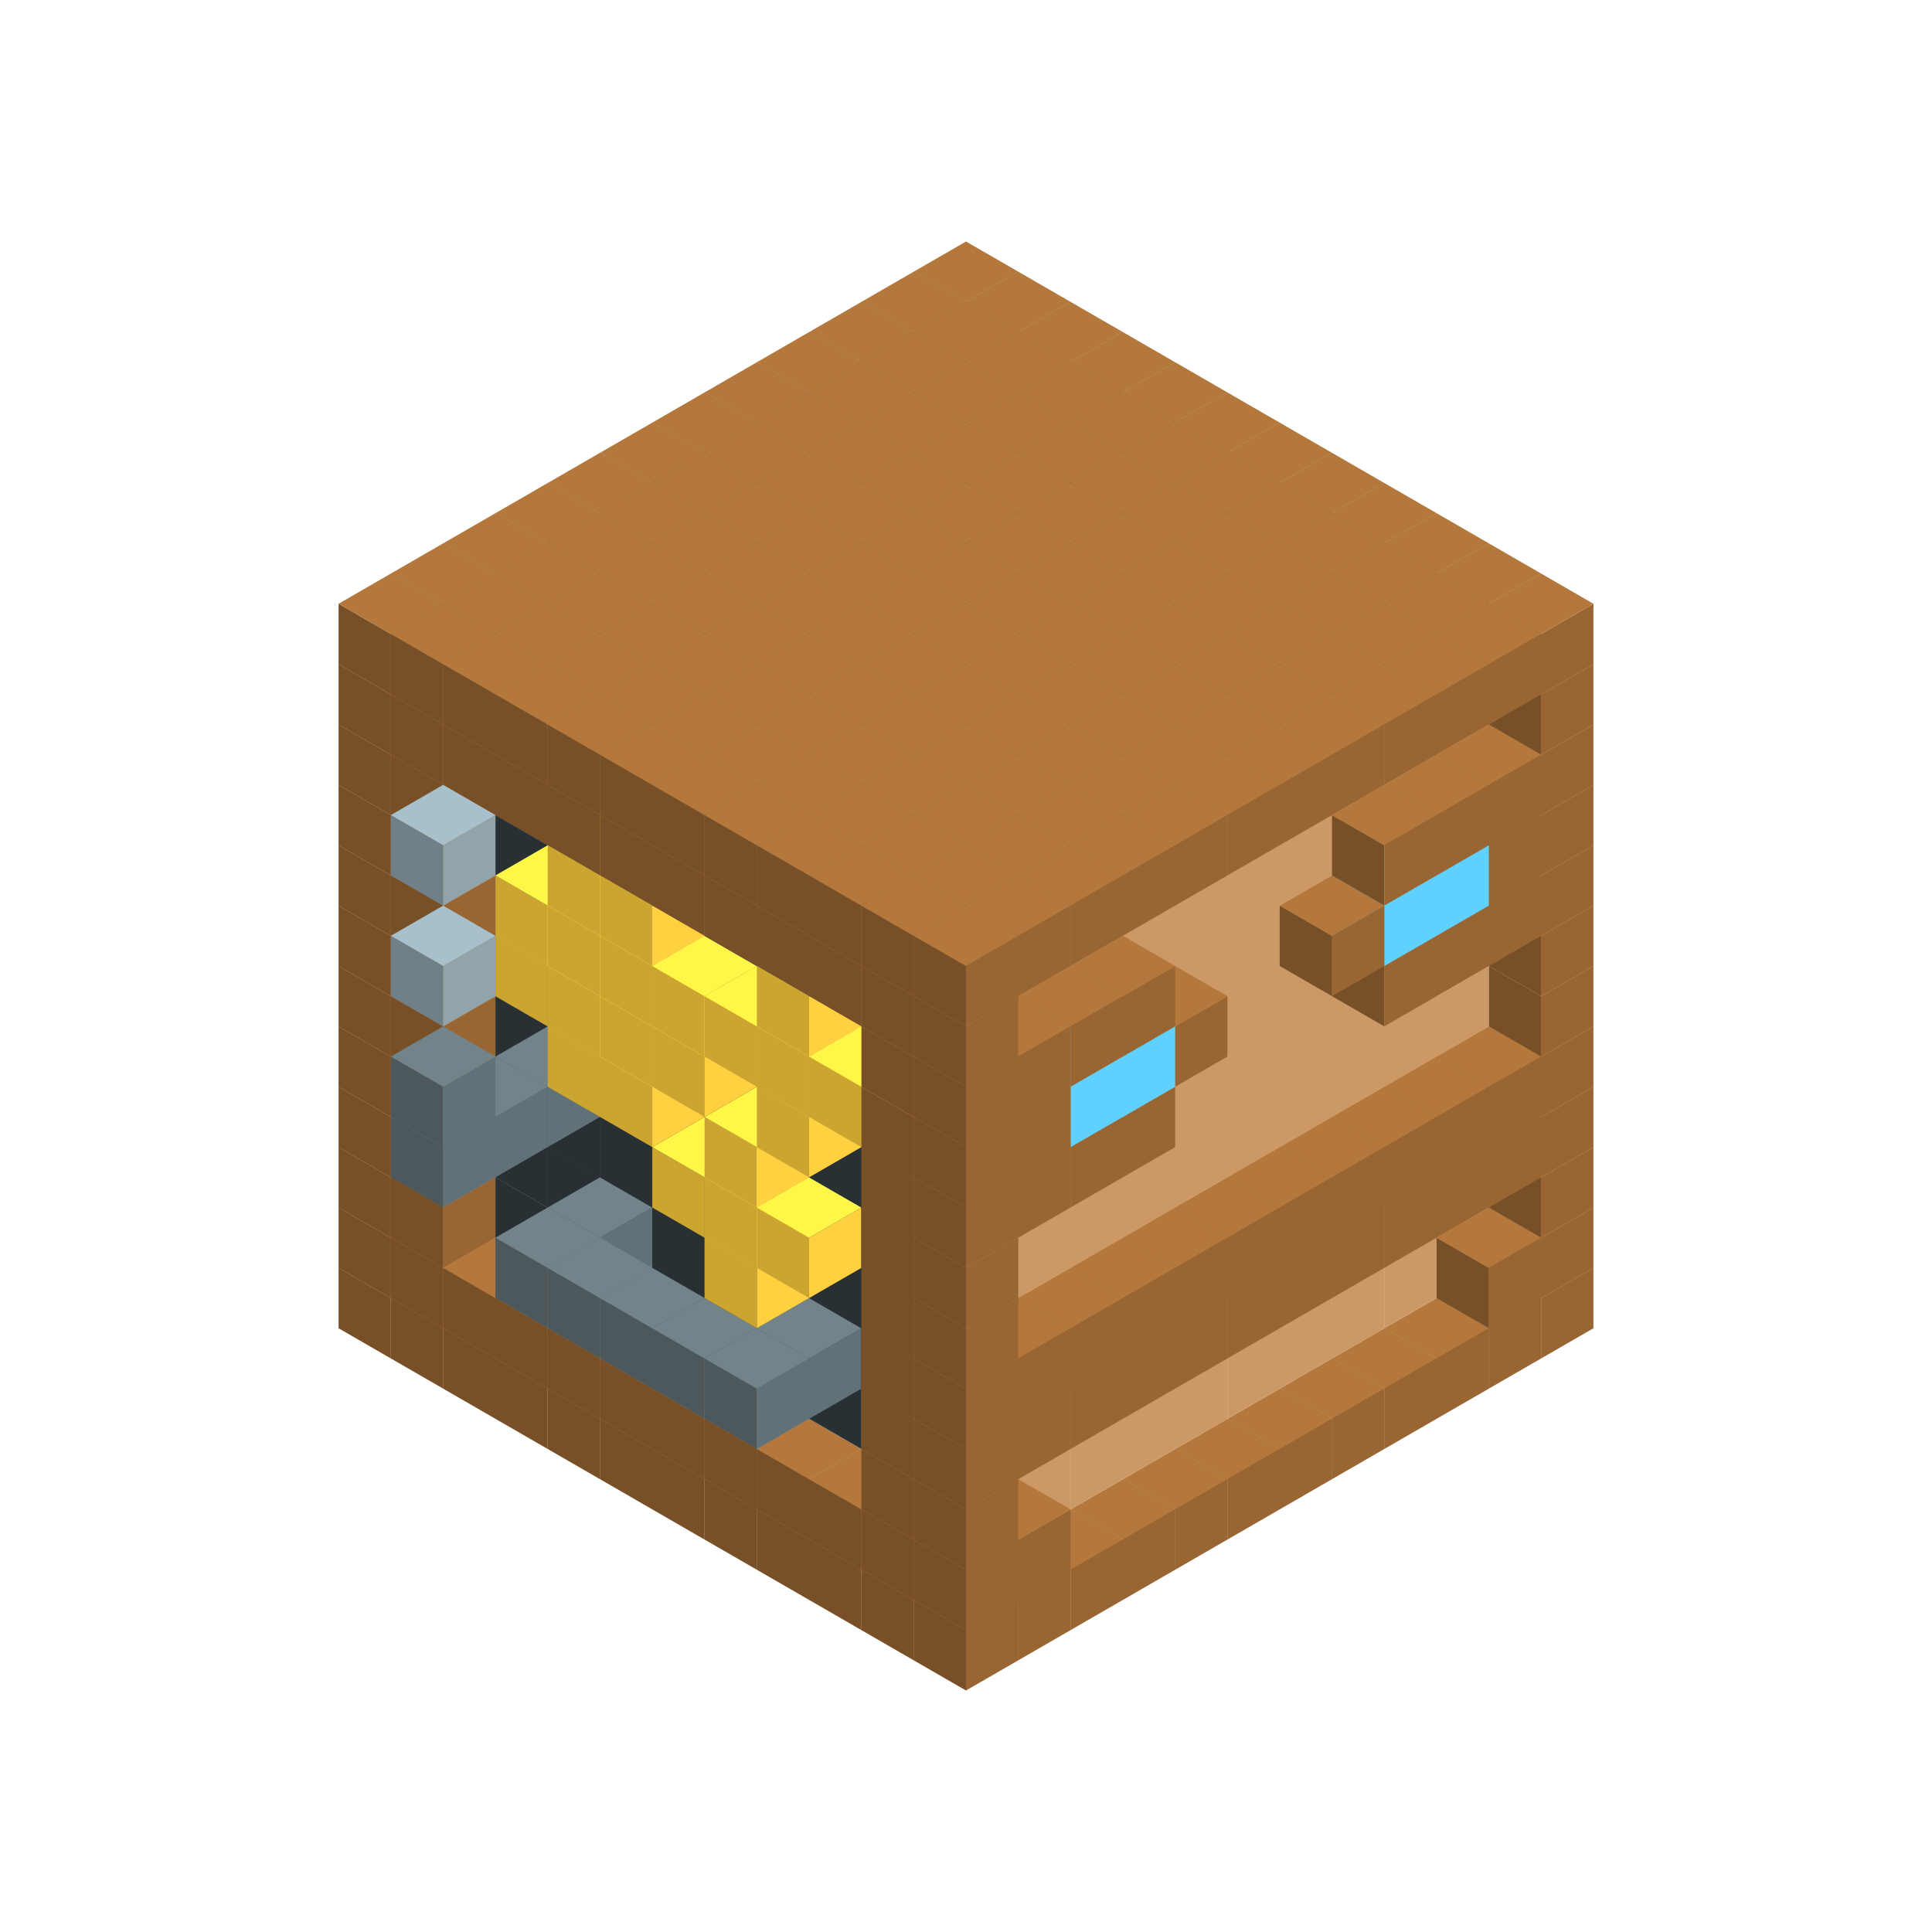 
<svg width='600' height='600' viewBox='4436371 5550000 3200000 3200000' xmlns='http://www.w3.org/2000/svg' xmlns:xlink='http://www.w3.org/1999/xlink'>
<use xlink:href='#v-0x000000b2-1' transform='translate(983738,3600000)'/>
<use xlink:href='#v-0x000000b2-1' transform='translate(1070341,3650000)'/>
<use xlink:href='#v-0x000000b2-1' transform='translate(1156944,3700000)'/>
<use xlink:href='#v-0x000000b2-1' transform='translate(1243547,3750000)'/>
<use xlink:href='#v-0x000000b2-1' transform='translate(1330150,3800000)'/>
<use xlink:href='#v-0x000000b2-1' transform='translate(1416753,3850000)'/>
<use xlink:href='#v-0x000000b2-1' transform='translate(1503356,3900000)'/>
<use xlink:href='#v-0x000000b2-1' transform='translate(1589959,3950000)'/>
<use xlink:href='#v-0x000000b2-1' transform='translate(1676562,4000000)'/>
<use xlink:href='#v-0x000000b2-1' transform='translate(1763165,4050000)'/>
<use xlink:href='#v-0x000000b2-1' transform='translate(1849768,4100000)'/>
<use xlink:href='#v-0x000000b2-1' transform='translate(2889004,3600000)'/>
<use xlink:href='#v-0x000000b2-1' transform='translate(2802401,3650000)'/>
<use xlink:href='#v-0x000000b2-1' transform='translate(2715798,3700000)'/>
<use xlink:href='#v-0x000000b2-1' transform='translate(2629195,3750000)'/>
<use xlink:href='#v-0x000000b2-1' transform='translate(2542592,3800000)'/>
<use xlink:href='#v-0x000000b2-1' transform='translate(2455989,3850000)'/>
<use xlink:href='#v-0x000000b2-1' transform='translate(2369386,3900000)'/>
<use xlink:href='#v-0x000000b2-1' transform='translate(2282783,3950000)'/>
<use xlink:href='#v-0x000000b2-1' transform='translate(2196180,4000000)'/>
<use xlink:href='#v-0x000000b2-1' transform='translate(2109577,4050000)'/>
<use xlink:href='#v-0x000000b2-1' transform='translate(2022974,4100000)'/>
<use xlink:href='#v-0x000000b2-1' transform='translate(1936371,4150000)'/>
<use xlink:href='#v-0x000000b2-1' transform='translate(983738,3500000)'/>
<use xlink:href='#v-0x000000b2-1' transform='translate(1070341,3550000)'/>
<use xlink:href='#v-0x000000b2-1' transform='translate(1156944,3600000)'/>
<use xlink:href='#v-0x000000b2-1' transform='translate(1243547,3650000)'/>
<use xlink:href='#v-0x000000b2-1' transform='translate(1330150,3700000)'/>
<use xlink:href='#v-0x000000b2-1' transform='translate(1416753,3750000)'/>
<use xlink:href='#v-0x000000b2-1' transform='translate(1503356,3800000)'/>
<use xlink:href='#v-0x000000b2-1' transform='translate(1589959,3850000)'/>
<use xlink:href='#v-0x000000b2-1' transform='translate(1676562,3900000)'/>
<use xlink:href='#v-0x000000b2-1' transform='translate(1763165,3950000)'/>
<use xlink:href='#v-0x000000b2-2' transform='translate(2715798,3500000)'/>
<use xlink:href='#v-0x000000b2-2' transform='translate(2629195,3550000)'/>
<use xlink:href='#v-0x000000b2-2' transform='translate(2542592,3600000)'/>
<use xlink:href='#v-0x000000b2-2' transform='translate(2455989,3650000)'/>
<use xlink:href='#v-0x000000b2-2' transform='translate(2369386,3700000)'/>
<use xlink:href='#v-0x000000b2-2' transform='translate(2282783,3750000)'/>
<use xlink:href='#v-0x000000b2-2' transform='translate(2196180,3800000)'/>
<use xlink:href='#v-0x000000b2-2' transform='translate(2109577,3850000)'/>
<use xlink:href='#v-0x000000b2-2' transform='translate(2022974,3900000)'/>
<use xlink:href='#v-0x000000b2-2' transform='translate(1936371,3950000)'/>
<use xlink:href='#v-0x000000b2-1' transform='translate(1849768,4000000)'/>
<use xlink:href='#v-0x000000b2-1' transform='translate(2889004,3500000)'/>
<use xlink:href='#v-0x000000b2-1' transform='translate(2802401,3550000)'/>
<use xlink:href='#v-0x000000b2-1' transform='translate(2022974,4000000)'/>
<use xlink:href='#v-0x000000b2-1' transform='translate(1936371,4050000)'/>
<use xlink:href='#v-0x000000b2-1' transform='translate(983738,3400000)'/>
<use xlink:href='#v-0x000000b2-1' transform='translate(1070341,3450000)'/>
<use xlink:href='#v-0x000000b2-5' transform='translate(1243547,3450000)'/>
<use xlink:href='#v-0x000000b2-5' transform='translate(1330150,3500000)'/>
<use xlink:href='#v-0x000000b2-5' transform='translate(1416753,3550000)'/>
<use xlink:href='#v-0x000000b2-5' transform='translate(1503356,3600000)'/>
<use xlink:href='#v-0x000000b2-5' transform='translate(1589959,3650000)'/>
<use xlink:href='#v-0x000000b2-5' transform='translate(1676562,3700000)'/>
<use xlink:href='#v-0x000000b2-5' transform='translate(1763165,3750000)'/>
<use xlink:href='#v-0x000000b2-5' transform='translate(1849768,3800000)'/>
<use xlink:href='#v-0x000000b2-2' transform='translate(2715798,3400000)'/>
<use xlink:href='#v-0x000000b2-2' transform='translate(2629195,3450000)'/>
<use xlink:href='#v-0x000000b2-2' transform='translate(2542592,3500000)'/>
<use xlink:href='#v-0x000000b2-2' transform='translate(2455989,3550000)'/>
<use xlink:href='#v-0x000000b2-2' transform='translate(2369386,3600000)'/>
<use xlink:href='#v-0x000000b2-2' transform='translate(2282783,3650000)'/>
<use xlink:href='#v-0x000000b2-2' transform='translate(2196180,3700000)'/>
<use xlink:href='#v-0x000000b2-2' transform='translate(2109577,3750000)'/>
<use xlink:href='#v-0x000000b2-2' transform='translate(2022974,3800000)'/>
<use xlink:href='#v-0x000000b2-2' transform='translate(1936371,3850000)'/>
<use xlink:href='#v-0x000000b2-1' transform='translate(1849768,3900000)'/>
<use xlink:href='#v-0x000000b2-1' transform='translate(2889004,3400000)'/>
<use xlink:href='#v-0x000000b2-1' transform='translate(1936371,3950000)'/>
<use xlink:href='#v-0x000000b2-1' transform='translate(983738,3300000)'/>
<use xlink:href='#v-0x000000b2-1' transform='translate(1070341,3350000)'/>
<use xlink:href='#v-0x000000b2-5' transform='translate(1243547,3350000)'/>
<use xlink:href='#v-0x000000b2-5' transform='translate(1330150,3400000)'/>
<use xlink:href='#v-0x000000b2-5' transform='translate(1416753,3450000)'/>
<use xlink:href='#v-0x000000b2-6' transform='translate(1330150,3500000)'/>
<use xlink:href='#v-0x000000b2-6' transform='translate(1243547,3550000)'/>
<use xlink:href='#v-0x000000b2-5' transform='translate(1503356,3500000)'/>
<use xlink:href='#v-0x000000b2-6' transform='translate(1330150,3600000)'/>
<use xlink:href='#v-0x000000b2-5' transform='translate(1589959,3550000)'/>
<use xlink:href='#v-0x000000b2-6' transform='translate(1416753,3650000)'/>
<use xlink:href='#v-0x000000b2-5' transform='translate(1676562,3600000)'/>
<use xlink:href='#v-0x000000b2-6' transform='translate(1503356,3700000)'/>
<use xlink:href='#v-0x000000b2-5' transform='translate(1763165,3650000)'/>
<use xlink:href='#v-0x000000b2-6' transform='translate(1676562,3700000)'/>
<use xlink:href='#v-0x000000b2-6' transform='translate(1589959,3750000)'/>
<use xlink:href='#v-0x000000b2-5' transform='translate(1849768,3700000)'/>
<use xlink:href='#v-0x000000b2-2' transform='translate(2715798,3300000)'/>
<use xlink:href='#v-0x000000b2-2' transform='translate(2629195,3350000)'/>
<use xlink:href='#v-0x000000b2-2' transform='translate(2542592,3400000)'/>
<use xlink:href='#v-0x000000b2-2' transform='translate(2455989,3450000)'/>
<use xlink:href='#v-0x000000b2-2' transform='translate(2369386,3500000)'/>
<use xlink:href='#v-0x000000b2-2' transform='translate(2282783,3550000)'/>
<use xlink:href='#v-0x000000b2-2' transform='translate(2196180,3600000)'/>
<use xlink:href='#v-0x000000b2-2' transform='translate(2109577,3650000)'/>
<use xlink:href='#v-0x000000b2-2' transform='translate(2022974,3700000)'/>
<use xlink:href='#v-0x000000b2-2' transform='translate(1936371,3750000)'/>
<use xlink:href='#v-0x000000b2-1' transform='translate(1849768,3800000)'/>
<use xlink:href='#v-0x000000b2-1' transform='translate(2889004,3300000)'/>
<use xlink:href='#v-0x000000b2-1' transform='translate(2802401,3350000)'/>
<use xlink:href='#v-0x000000b2-1' transform='translate(2715798,3400000)'/>
<use xlink:href='#v-0x000000b2-1' transform='translate(2629195,3450000)'/>
<use xlink:href='#v-0x000000b2-1' transform='translate(2542592,3500000)'/>
<use xlink:href='#v-0x000000b2-1' transform='translate(2455989,3550000)'/>
<use xlink:href='#v-0x000000b2-1' transform='translate(2369386,3600000)'/>
<use xlink:href='#v-0x000000b2-1' transform='translate(2282783,3650000)'/>
<use xlink:href='#v-0x000000b2-1' transform='translate(2196180,3700000)'/>
<use xlink:href='#v-0x000000b2-1' transform='translate(2109577,3750000)'/>
<use xlink:href='#v-0x000000b2-1' transform='translate(2022974,3800000)'/>
<use xlink:href='#v-0x000000b2-1' transform='translate(1936371,3850000)'/>
<use xlink:href='#v-0x000000b2-1' transform='translate(983738,3200000)'/>
<use xlink:href='#v-0x000000b2-1' transform='translate(1070341,3250000)'/>
<use xlink:href='#v-0x000000b2-5' transform='translate(1243547,3250000)'/>
<use xlink:href='#v-0x000000b2-5' transform='translate(1330150,3300000)'/>
<use xlink:href='#v-0x000000b2-5' transform='translate(1416753,3350000)'/>
<use xlink:href='#v-0x000000b2-5' transform='translate(1503356,3400000)'/>
<use xlink:href='#v-0x000000b2-5' transform='translate(1589959,3450000)'/>
<use xlink:href='#v-0x000000b2-5' transform='translate(1676562,3500000)'/>
<use xlink:href='#v-0x000000b2-4' transform='translate(1589959,3550000)'/>
<use xlink:href='#v-0x000000b2-5' transform='translate(1763165,3550000)'/>
<use xlink:href='#v-0x000000b2-5' transform='translate(1849768,3600000)'/>
<use xlink:href='#v-0x000000b2-2' transform='translate(2715798,3200000)'/>
<use xlink:href='#v-0x000000b2-2' transform='translate(2629195,3250000)'/>
<use xlink:href='#v-0x000000b2-2' transform='translate(2542592,3300000)'/>
<use xlink:href='#v-0x000000b2-2' transform='translate(2455989,3350000)'/>
<use xlink:href='#v-0x000000b2-2' transform='translate(2369386,3400000)'/>
<use xlink:href='#v-0x000000b2-2' transform='translate(2282783,3450000)'/>
<use xlink:href='#v-0x000000b2-2' transform='translate(2196180,3500000)'/>
<use xlink:href='#v-0x000000b2-2' transform='translate(2109577,3550000)'/>
<use xlink:href='#v-0x000000b2-2' transform='translate(2022974,3600000)'/>
<use xlink:href='#v-0x000000b2-2' transform='translate(1936371,3650000)'/>
<use xlink:href='#v-0x000000b2-1' transform='translate(1849768,3700000)'/>
<use xlink:href='#v-0x000000b2-1' transform='translate(2889004,3200000)'/>
<use xlink:href='#v-0x000000b2-1' transform='translate(2802401,3250000)'/>
<use xlink:href='#v-0x000000b2-1' transform='translate(2715798,3300000)'/>
<use xlink:href='#v-0x000000b2-1' transform='translate(2629195,3350000)'/>
<use xlink:href='#v-0x000000b2-1' transform='translate(2542592,3400000)'/>
<use xlink:href='#v-0x000000b2-1' transform='translate(2455989,3450000)'/>
<use xlink:href='#v-0x000000b2-1' transform='translate(2369386,3500000)'/>
<use xlink:href='#v-0x000000b2-1' transform='translate(2282783,3550000)'/>
<use xlink:href='#v-0x000000b2-1' transform='translate(2196180,3600000)'/>
<use xlink:href='#v-0x000000b2-1' transform='translate(2109577,3650000)'/>
<use xlink:href='#v-0x000000b2-1' transform='translate(2022974,3700000)'/>
<use xlink:href='#v-0x000000b2-1' transform='translate(1936371,3750000)'/>
<use xlink:href='#v-0x000000b2-1' transform='translate(983738,3100000)'/>
<use xlink:href='#v-0x000000b2-1' transform='translate(1070341,3150000)'/>
<use xlink:href='#v-0x000000b2-5' transform='translate(1243547,3150000)'/>
<use xlink:href='#v-0x000000b2-5' transform='translate(1330150,3200000)'/>
<use xlink:href='#v-0x000000b2-6' transform='translate(1243547,3250000)'/>
<use xlink:href='#v-0x000000b2-6' transform='translate(1156944,3300000)'/>
<use xlink:href='#v-0x000000b2-6' transform='translate(1070341,3350000)'/>
<use xlink:href='#v-0x000000b2-5' transform='translate(1416753,3250000)'/>
<use xlink:href='#v-0x000000b2-5' transform='translate(1503356,3300000)'/>
<use xlink:href='#v-0x000000b2-5' transform='translate(1589959,3350000)'/>
<use xlink:href='#v-0x000000b2-4' transform='translate(1503356,3400000)'/>
<use xlink:href='#v-0x000000b2-5' transform='translate(1676562,3400000)'/>
<use xlink:href='#v-0x000000b2-4' transform='translate(1589959,3450000)'/>
<use xlink:href='#v-0x000000b2-5' transform='translate(1763165,3450000)'/>
<use xlink:href='#v-0x000000b2-4' transform='translate(1676562,3500000)'/>
<use xlink:href='#v-0x000000b2-5' transform='translate(1849768,3500000)'/>
<use xlink:href='#v-0x000000b2-2' transform='translate(2715798,3100000)'/>
<use xlink:href='#v-0x000000b2-2' transform='translate(2629195,3150000)'/>
<use xlink:href='#v-0x000000b2-2' transform='translate(2542592,3200000)'/>
<use xlink:href='#v-0x000000b2-2' transform='translate(2455989,3250000)'/>
<use xlink:href='#v-0x000000b2-2' transform='translate(2369386,3300000)'/>
<use xlink:href='#v-0x000000b2-2' transform='translate(2282783,3350000)'/>
<use xlink:href='#v-0x000000b2-2' transform='translate(2196180,3400000)'/>
<use xlink:href='#v-0x000000b2-2' transform='translate(2109577,3450000)'/>
<use xlink:href='#v-0x000000b2-2' transform='translate(2022974,3500000)'/>
<use xlink:href='#v-0x000000b2-2' transform='translate(1936371,3550000)'/>
<use xlink:href='#v-0x000000b2-1' transform='translate(1849768,3600000)'/>
<use xlink:href='#v-0x000000b2-1' transform='translate(2889004,3100000)'/>
<use xlink:href='#v-0x000000b2-1' transform='translate(1936371,3650000)'/>
<use xlink:href='#v-0x000000b2-1' transform='translate(983738,3000000)'/>
<use xlink:href='#v-0x000000b2-1' transform='translate(1070341,3050000)'/>
<use xlink:href='#v-0x000000b2-5' transform='translate(1243547,3050000)'/>
<use xlink:href='#v-0x000000b2-5' transform='translate(1330150,3100000)'/>
<use xlink:href='#v-0x000000b2-6' transform='translate(1070341,3250000)'/>
<use xlink:href='#v-0x000000b2-5' transform='translate(1416753,3150000)'/>
<use xlink:href='#v-0x000000b2-4' transform='translate(1330150,3200000)'/>
<use xlink:href='#v-0x000000b2-5' transform='translate(1503356,3200000)'/>
<use xlink:href='#v-0x000000b2-4' transform='translate(1416753,3250000)'/>
<use xlink:href='#v-0x000000b2-5' transform='translate(1589959,3250000)'/>
<use xlink:href='#v-0x000000b2-5' transform='translate(1676562,3300000)'/>
<use xlink:href='#v-0x000000b2-4' transform='translate(1589959,3350000)'/>
<use xlink:href='#v-0x000000b2-5' transform='translate(1763165,3350000)'/>
<use xlink:href='#v-0x000000b2-5' transform='translate(1849768,3400000)'/>
<use xlink:href='#v-0x000000b2-2' transform='translate(2715798,3000000)'/>
<use xlink:href='#v-0x000000b2-2' transform='translate(2629195,3050000)'/>
<use xlink:href='#v-0x000000b2-2' transform='translate(2542592,3100000)'/>
<use xlink:href='#v-0x000000b2-2' transform='translate(2455989,3150000)'/>
<use xlink:href='#v-0x000000b2-2' transform='translate(2369386,3200000)'/>
<use xlink:href='#v-0x000000b2-2' transform='translate(2282783,3250000)'/>
<use xlink:href='#v-0x000000b2-2' transform='translate(2196180,3300000)'/>
<use xlink:href='#v-0x000000b2-2' transform='translate(2109577,3350000)'/>
<use xlink:href='#v-0x000000b2-2' transform='translate(2022974,3400000)'/>
<use xlink:href='#v-0x000000b2-2' transform='translate(1936371,3450000)'/>
<use xlink:href='#v-0x000000b2-1' transform='translate(1849768,3500000)'/>
<use xlink:href='#v-0x000000b2-1' transform='translate(2889004,3000000)'/>
<use xlink:href='#v-0x000000b2-1' transform='translate(1936371,3550000)'/>
<use xlink:href='#v-0x000000b2-1' transform='translate(983738,2900000)'/>
<use xlink:href='#v-0x000000b2-1' transform='translate(1070341,2950000)'/>
<use xlink:href='#v-0x000000b2-5' transform='translate(1243547,2950000)'/>
<use xlink:href='#v-0x000000b2-5' transform='translate(1330150,3000000)'/>
<use xlink:href='#v-0x000000b2-4' transform='translate(1243547,3050000)'/>
<use xlink:href='#v-0x000000b2-5' transform='translate(1416753,3050000)'/>
<use xlink:href='#v-0x000000b2-4' transform='translate(1330150,3100000)'/>
<use xlink:href='#v-0x000000b2-5' transform='translate(1503356,3100000)'/>
<use xlink:href='#v-0x000000b2-4' transform='translate(1416753,3150000)'/>
<use xlink:href='#v-0x000000b2-5' transform='translate(1589959,3150000)'/>
<use xlink:href='#v-0x000000b2-4' transform='translate(1503356,3200000)'/>
<use xlink:href='#v-0x000000b2-5' transform='translate(1676562,3200000)'/>
<use xlink:href='#v-0x000000b2-5' transform='translate(1763165,3250000)'/>
<use xlink:href='#v-0x000000b2-4' transform='translate(1676562,3300000)'/>
<use xlink:href='#v-0x000000b2-5' transform='translate(1849768,3300000)'/>
<use xlink:href='#v-0x000000b2-2' transform='translate(2715798,2900000)'/>
<use xlink:href='#v-0x000000b2-2' transform='translate(2629195,2950000)'/>
<use xlink:href='#v-0x000000b2-2' transform='translate(2542592,3000000)'/>
<use xlink:href='#v-0x000000b2-2' transform='translate(2455989,3050000)'/>
<use xlink:href='#v-0x000000b2-2' transform='translate(2369386,3100000)'/>
<use xlink:href='#v-0x000000b2-2' transform='translate(2282783,3150000)'/>
<use xlink:href='#v-0x000000b2-2' transform='translate(2196180,3200000)'/>
<use xlink:href='#v-0x000000b2-2' transform='translate(2109577,3250000)'/>
<use xlink:href='#v-0x000000b2-2' transform='translate(2022974,3300000)'/>
<use xlink:href='#v-0x000000b2-2' transform='translate(1936371,3350000)'/>
<use xlink:href='#v-0x000000b2-1' transform='translate(1849768,3400000)'/>
<use xlink:href='#v-0x000000b2-1' transform='translate(2889004,2900000)'/>
<use xlink:href='#v-0x000000b2-1' transform='translate(2802401,2950000)'/>
<use xlink:href='#v-0x000000b2-1' transform='translate(2715798,3000000)'/>
<use xlink:href='#v-0x000000b2-1' transform='translate(2629195,3050000)'/>
<use xlink:href='#v-0x000000b2-1' transform='translate(2196180,3300000)'/>
<use xlink:href='#v-0x000000b2-1' transform='translate(2109577,3350000)'/>
<use xlink:href='#v-0x000000b2-1' transform='translate(2022974,3400000)'/>
<use xlink:href='#v-0x000000b2-1' transform='translate(1936371,3450000)'/>
<use xlink:href='#v-0x000000b2-1' transform='translate(983738,2800000)'/>
<use xlink:href='#v-0x000000b2-1' transform='translate(1070341,2850000)'/>
<use xlink:href='#v-0x000000b2-5' transform='translate(1243547,2850000)'/>
<use xlink:href='#v-0x000000b2-5' transform='translate(1330150,2900000)'/>
<use xlink:href='#v-0x000000b2-4' transform='translate(1243547,2950000)'/>
<use xlink:href='#v-0x000000b2-7' transform='translate(1070341,3050000)'/>
<use xlink:href='#v-0x000000b2-5' transform='translate(1416753,2950000)'/>
<use xlink:href='#v-0x000000b2-4' transform='translate(1330150,3000000)'/>
<use xlink:href='#v-0x000000b2-5' transform='translate(1503356,3000000)'/>
<use xlink:href='#v-0x000000b2-4' transform='translate(1416753,3050000)'/>
<use xlink:href='#v-0x000000b2-5' transform='translate(1589959,3050000)'/>
<use xlink:href='#v-0x000000b2-4' transform='translate(1503356,3100000)'/>
<use xlink:href='#v-0x000000b2-5' transform='translate(1676562,3100000)'/>
<use xlink:href='#v-0x000000b2-4' transform='translate(1589959,3150000)'/>
<use xlink:href='#v-0x000000b2-5' transform='translate(1763165,3150000)'/>
<use xlink:href='#v-0x000000b2-4' transform='translate(1676562,3200000)'/>
<use xlink:href='#v-0x000000b2-5' transform='translate(1849768,3200000)'/>
<use xlink:href='#v-0x000000b2-4' transform='translate(1763165,3250000)'/>
<use xlink:href='#v-0x000000b2-2' transform='translate(2715798,2800000)'/>
<use xlink:href='#v-0x000000b2-2' transform='translate(2629195,2850000)'/>
<use xlink:href='#v-0x000000b2-2' transform='translate(2542592,2900000)'/>
<use xlink:href='#v-0x000000b2-2' transform='translate(2455989,2950000)'/>
<use xlink:href='#v-0x000000b2-2' transform='translate(2369386,3000000)'/>
<use xlink:href='#v-0x000000b2-2' transform='translate(2282783,3050000)'/>
<use xlink:href='#v-0x000000b2-2' transform='translate(2196180,3100000)'/>
<use xlink:href='#v-0x000000b2-2' transform='translate(2109577,3150000)'/>
<use xlink:href='#v-0x000000b2-2' transform='translate(2022974,3200000)'/>
<use xlink:href='#v-0x000000b2-2' transform='translate(1936371,3250000)'/>
<use xlink:href='#v-0x000000b2-1' transform='translate(1849768,3300000)'/>
<use xlink:href='#v-0x000000b2-1' transform='translate(2889004,2800000)'/>
<use xlink:href='#v-0x000000b2-1' transform='translate(2802401,2850000)'/>
<use xlink:href='#v-0x000000b2-3' transform='translate(2715798,2900000)'/>
<use xlink:href='#v-0x000000b2-3' transform='translate(2629195,2950000)'/>
<use xlink:href='#v-0x000000b2-1' transform='translate(2542592,3000000)'/>
<use xlink:href='#v-0x000000b2-1' transform='translate(2282783,3150000)'/>
<use xlink:href='#v-0x000000b2-3' transform='translate(2196180,3200000)'/>
<use xlink:href='#v-0x000000b2-3' transform='translate(2109577,3250000)'/>
<use xlink:href='#v-0x000000b2-1' transform='translate(2022974,3300000)'/>
<use xlink:href='#v-0x000000b2-1' transform='translate(1936371,3350000)'/>
<use xlink:href='#v-0x000000b2-1' transform='translate(983738,2700000)'/>
<use xlink:href='#v-0x000000b2-1' transform='translate(1070341,2750000)'/>
<use xlink:href='#v-0x000000b2-5' transform='translate(1243547,2750000)'/>
<use xlink:href='#v-0x000000b2-5' transform='translate(1330150,2800000)'/>
<use xlink:href='#v-0x000000b2-5' transform='translate(1416753,2850000)'/>
<use xlink:href='#v-0x000000b2-4' transform='translate(1330150,2900000)'/>
<use xlink:href='#v-0x000000b2-5' transform='translate(1503356,2900000)'/>
<use xlink:href='#v-0x000000b2-4' transform='translate(1416753,2950000)'/>
<use xlink:href='#v-0x000000b2-5' transform='translate(1589959,2950000)'/>
<use xlink:href='#v-0x000000b2-5' transform='translate(1676562,3000000)'/>
<use xlink:href='#v-0x000000b2-5' transform='translate(1763165,3050000)'/>
<use xlink:href='#v-0x000000b2-4' transform='translate(1676562,3100000)'/>
<use xlink:href='#v-0x000000b2-5' transform='translate(1849768,3100000)'/>
<use xlink:href='#v-0x000000b2-2' transform='translate(2715798,2700000)'/>
<use xlink:href='#v-0x000000b2-2' transform='translate(2629195,2750000)'/>
<use xlink:href='#v-0x000000b2-2' transform='translate(2542592,2800000)'/>
<use xlink:href='#v-0x000000b2-2' transform='translate(2455989,2850000)'/>
<use xlink:href='#v-0x000000b2-2' transform='translate(2369386,2900000)'/>
<use xlink:href='#v-0x000000b2-2' transform='translate(2282783,2950000)'/>
<use xlink:href='#v-0x000000b2-2' transform='translate(2196180,3000000)'/>
<use xlink:href='#v-0x000000b2-2' transform='translate(2109577,3050000)'/>
<use xlink:href='#v-0x000000b2-2' transform='translate(2022974,3100000)'/>
<use xlink:href='#v-0x000000b2-2' transform='translate(1936371,3150000)'/>
<use xlink:href='#v-0x000000b2-1' transform='translate(1849768,3200000)'/>
<use xlink:href='#v-0x000000b2-1' transform='translate(2889004,2700000)'/>
<use xlink:href='#v-0x000000b2-1' transform='translate(2802401,2750000)'/>
<use xlink:href='#v-0x000000b2-1' transform='translate(2715798,2800000)'/>
<use xlink:href='#v-0x000000b2-1' transform='translate(2629195,2850000)'/>
<use xlink:href='#v-0x000000b2-1' transform='translate(2196180,3100000)'/>
<use xlink:href='#v-0x000000b2-1' transform='translate(2109577,3150000)'/>
<use xlink:href='#v-0x000000b2-1' transform='translate(2022974,3200000)'/>
<use xlink:href='#v-0x000000b2-1' transform='translate(1936371,3250000)'/>
<use xlink:href='#v-0x000000b2-1' transform='translate(983738,2600000)'/>
<use xlink:href='#v-0x000000b2-1' transform='translate(1070341,2650000)'/>
<use xlink:href='#v-0x000000b2-1' transform='translate(1156944,2700000)'/>
<use xlink:href='#v-0x000000b2-1' transform='translate(1243547,2750000)'/>
<use xlink:href='#v-0x000000b2-7' transform='translate(1070341,2850000)'/>
<use xlink:href='#v-0x000000b2-1' transform='translate(1330150,2800000)'/>
<use xlink:href='#v-0x000000b2-1' transform='translate(1416753,2850000)'/>
<use xlink:href='#v-0x000000b2-1' transform='translate(1503356,2900000)'/>
<use xlink:href='#v-0x000000b2-1' transform='translate(1589959,2950000)'/>
<use xlink:href='#v-0x000000b2-1' transform='translate(1676562,3000000)'/>
<use xlink:href='#v-0x000000b2-1' transform='translate(1763165,3050000)'/>
<use xlink:href='#v-0x000000b2-2' transform='translate(2715798,2600000)'/>
<use xlink:href='#v-0x000000b2-2' transform='translate(2629195,2650000)'/>
<use xlink:href='#v-0x000000b2-2' transform='translate(2542592,2700000)'/>
<use xlink:href='#v-0x000000b2-2' transform='translate(2455989,2750000)'/>
<use xlink:href='#v-0x000000b2-2' transform='translate(2369386,2800000)'/>
<use xlink:href='#v-0x000000b2-2' transform='translate(2282783,2850000)'/>
<use xlink:href='#v-0x000000b2-2' transform='translate(2196180,2900000)'/>
<use xlink:href='#v-0x000000b2-2' transform='translate(2109577,2950000)'/>
<use xlink:href='#v-0x000000b2-2' transform='translate(2022974,3000000)'/>
<use xlink:href='#v-0x000000b2-2' transform='translate(1936371,3050000)'/>
<use xlink:href='#v-0x000000b2-1' transform='translate(1849768,3100000)'/>
<use xlink:href='#v-0x000000b2-1' transform='translate(2889004,2600000)'/>
<use xlink:href='#v-0x000000b2-1' transform='translate(1936371,3150000)'/>
<use xlink:href='#v-0x000000b2-1' transform='translate(1936371,1950000)'/>
<use xlink:href='#v-0x000000b2-1' transform='translate(1849768,2000000)'/>
<use xlink:href='#v-0x000000b2-1' transform='translate(1763165,2050000)'/>
<use xlink:href='#v-0x000000b2-1' transform='translate(1676562,2100000)'/>
<use xlink:href='#v-0x000000b2-1' transform='translate(1589959,2150000)'/>
<use xlink:href='#v-0x000000b2-1' transform='translate(1503356,2200000)'/>
<use xlink:href='#v-0x000000b2-1' transform='translate(1416753,2250000)'/>
<use xlink:href='#v-0x000000b2-1' transform='translate(1330150,2300000)'/>
<use xlink:href='#v-0x000000b2-1' transform='translate(1243547,2350000)'/>
<use xlink:href='#v-0x000000b2-1' transform='translate(1156944,2400000)'/>
<use xlink:href='#v-0x000000b2-1' transform='translate(1070341,2450000)'/>
<use xlink:href='#v-0x000000b2-1' transform='translate(983738,2500000)'/>
<use xlink:href='#v-0x000000b2-1' transform='translate(2022974,2000000)'/>
<use xlink:href='#v-0x000000b2-1' transform='translate(1936371,2050000)'/>
<use xlink:href='#v-0x000000b2-1' transform='translate(1849768,2100000)'/>
<use xlink:href='#v-0x000000b2-1' transform='translate(1763165,2150000)'/>
<use xlink:href='#v-0x000000b2-1' transform='translate(1676562,2200000)'/>
<use xlink:href='#v-0x000000b2-1' transform='translate(1589959,2250000)'/>
<use xlink:href='#v-0x000000b2-1' transform='translate(1503356,2300000)'/>
<use xlink:href='#v-0x000000b2-1' transform='translate(1416753,2350000)'/>
<use xlink:href='#v-0x000000b2-1' transform='translate(1330150,2400000)'/>
<use xlink:href='#v-0x000000b2-1' transform='translate(1243547,2450000)'/>
<use xlink:href='#v-0x000000b2-1' transform='translate(1156944,2500000)'/>
<use xlink:href='#v-0x000000b2-1' transform='translate(1070341,2550000)'/>
<use xlink:href='#v-0x000000b2-1' transform='translate(2109577,2050000)'/>
<use xlink:href='#v-0x000000b2-1' transform='translate(2022974,2100000)'/>
<use xlink:href='#v-0x000000b2-1' transform='translate(1936371,2150000)'/>
<use xlink:href='#v-0x000000b2-1' transform='translate(1849768,2200000)'/>
<use xlink:href='#v-0x000000b2-1' transform='translate(1763165,2250000)'/>
<use xlink:href='#v-0x000000b2-1' transform='translate(1676562,2300000)'/>
<use xlink:href='#v-0x000000b2-1' transform='translate(1589959,2350000)'/>
<use xlink:href='#v-0x000000b2-1' transform='translate(1503356,2400000)'/>
<use xlink:href='#v-0x000000b2-1' transform='translate(1416753,2450000)'/>
<use xlink:href='#v-0x000000b2-1' transform='translate(1330150,2500000)'/>
<use xlink:href='#v-0x000000b2-1' transform='translate(1243547,2550000)'/>
<use xlink:href='#v-0x000000b2-1' transform='translate(1156944,2600000)'/>
<use xlink:href='#v-0x000000b2-1' transform='translate(2196180,2100000)'/>
<use xlink:href='#v-0x000000b2-1' transform='translate(2109577,2150000)'/>
<use xlink:href='#v-0x000000b2-1' transform='translate(2022974,2200000)'/>
<use xlink:href='#v-0x000000b2-1' transform='translate(1936371,2250000)'/>
<use xlink:href='#v-0x000000b2-1' transform='translate(1849768,2300000)'/>
<use xlink:href='#v-0x000000b2-1' transform='translate(1763165,2350000)'/>
<use xlink:href='#v-0x000000b2-1' transform='translate(1676562,2400000)'/>
<use xlink:href='#v-0x000000b2-1' transform='translate(1589959,2450000)'/>
<use xlink:href='#v-0x000000b2-1' transform='translate(1503356,2500000)'/>
<use xlink:href='#v-0x000000b2-1' transform='translate(1416753,2550000)'/>
<use xlink:href='#v-0x000000b2-1' transform='translate(1330150,2600000)'/>
<use xlink:href='#v-0x000000b2-1' transform='translate(1243547,2650000)'/>
<use xlink:href='#v-0x000000b2-1' transform='translate(2282783,2150000)'/>
<use xlink:href='#v-0x000000b2-1' transform='translate(2196180,2200000)'/>
<use xlink:href='#v-0x000000b2-1' transform='translate(2109577,2250000)'/>
<use xlink:href='#v-0x000000b2-1' transform='translate(2022974,2300000)'/>
<use xlink:href='#v-0x000000b2-1' transform='translate(1936371,2350000)'/>
<use xlink:href='#v-0x000000b2-1' transform='translate(1849768,2400000)'/>
<use xlink:href='#v-0x000000b2-1' transform='translate(1763165,2450000)'/>
<use xlink:href='#v-0x000000b2-1' transform='translate(1676562,2500000)'/>
<use xlink:href='#v-0x000000b2-1' transform='translate(1589959,2550000)'/>
<use xlink:href='#v-0x000000b2-1' transform='translate(1503356,2600000)'/>
<use xlink:href='#v-0x000000b2-1' transform='translate(1416753,2650000)'/>
<use xlink:href='#v-0x000000b2-1' transform='translate(1330150,2700000)'/>
<use xlink:href='#v-0x000000b2-1' transform='translate(2369386,2200000)'/>
<use xlink:href='#v-0x000000b2-1' transform='translate(2282783,2250000)'/>
<use xlink:href='#v-0x000000b2-1' transform='translate(2196180,2300000)'/>
<use xlink:href='#v-0x000000b2-1' transform='translate(2109577,2350000)'/>
<use xlink:href='#v-0x000000b2-1' transform='translate(2022974,2400000)'/>
<use xlink:href='#v-0x000000b2-1' transform='translate(1936371,2450000)'/>
<use xlink:href='#v-0x000000b2-1' transform='translate(1849768,2500000)'/>
<use xlink:href='#v-0x000000b2-1' transform='translate(1763165,2550000)'/>
<use xlink:href='#v-0x000000b2-1' transform='translate(1676562,2600000)'/>
<use xlink:href='#v-0x000000b2-1' transform='translate(1589959,2650000)'/>
<use xlink:href='#v-0x000000b2-1' transform='translate(1503356,2700000)'/>
<use xlink:href='#v-0x000000b2-1' transform='translate(1416753,2750000)'/>
<use xlink:href='#v-0x000000b2-1' transform='translate(2455989,2250000)'/>
<use xlink:href='#v-0x000000b2-1' transform='translate(2369386,2300000)'/>
<use xlink:href='#v-0x000000b2-1' transform='translate(2282783,2350000)'/>
<use xlink:href='#v-0x000000b2-1' transform='translate(2196180,2400000)'/>
<use xlink:href='#v-0x000000b2-1' transform='translate(2109577,2450000)'/>
<use xlink:href='#v-0x000000b2-1' transform='translate(2022974,2500000)'/>
<use xlink:href='#v-0x000000b2-1' transform='translate(1936371,2550000)'/>
<use xlink:href='#v-0x000000b2-1' transform='translate(1849768,2600000)'/>
<use xlink:href='#v-0x000000b2-1' transform='translate(1763165,2650000)'/>
<use xlink:href='#v-0x000000b2-1' transform='translate(1676562,2700000)'/>
<use xlink:href='#v-0x000000b2-1' transform='translate(1589959,2750000)'/>
<use xlink:href='#v-0x000000b2-1' transform='translate(1503356,2800000)'/>
<use xlink:href='#v-0x000000b2-1' transform='translate(2542592,2300000)'/>
<use xlink:href='#v-0x000000b2-1' transform='translate(2455989,2350000)'/>
<use xlink:href='#v-0x000000b2-1' transform='translate(2369386,2400000)'/>
<use xlink:href='#v-0x000000b2-1' transform='translate(2282783,2450000)'/>
<use xlink:href='#v-0x000000b2-1' transform='translate(2196180,2500000)'/>
<use xlink:href='#v-0x000000b2-1' transform='translate(2109577,2550000)'/>
<use xlink:href='#v-0x000000b2-1' transform='translate(2022974,2600000)'/>
<use xlink:href='#v-0x000000b2-1' transform='translate(1936371,2650000)'/>
<use xlink:href='#v-0x000000b2-1' transform='translate(1849768,2700000)'/>
<use xlink:href='#v-0x000000b2-1' transform='translate(1763165,2750000)'/>
<use xlink:href='#v-0x000000b2-1' transform='translate(1676562,2800000)'/>
<use xlink:href='#v-0x000000b2-1' transform='translate(1589959,2850000)'/>
<use xlink:href='#v-0x000000b2-1' transform='translate(2629195,2350000)'/>
<use xlink:href='#v-0x000000b2-1' transform='translate(2542592,2400000)'/>
<use xlink:href='#v-0x000000b2-1' transform='translate(2455989,2450000)'/>
<use xlink:href='#v-0x000000b2-1' transform='translate(2369386,2500000)'/>
<use xlink:href='#v-0x000000b2-1' transform='translate(2282783,2550000)'/>
<use xlink:href='#v-0x000000b2-1' transform='translate(2196180,2600000)'/>
<use xlink:href='#v-0x000000b2-1' transform='translate(2109577,2650000)'/>
<use xlink:href='#v-0x000000b2-1' transform='translate(2022974,2700000)'/>
<use xlink:href='#v-0x000000b2-1' transform='translate(1936371,2750000)'/>
<use xlink:href='#v-0x000000b2-1' transform='translate(1849768,2800000)'/>
<use xlink:href='#v-0x000000b2-1' transform='translate(1763165,2850000)'/>
<use xlink:href='#v-0x000000b2-1' transform='translate(1676562,2900000)'/>
<use xlink:href='#v-0x000000b2-1' transform='translate(2715798,2400000)'/>
<use xlink:href='#v-0x000000b2-1' transform='translate(2629195,2450000)'/>
<use xlink:href='#v-0x000000b2-1' transform='translate(2542592,2500000)'/>
<use xlink:href='#v-0x000000b2-1' transform='translate(2455989,2550000)'/>
<use xlink:href='#v-0x000000b2-1' transform='translate(2369386,2600000)'/>
<use xlink:href='#v-0x000000b2-1' transform='translate(2282783,2650000)'/>
<use xlink:href='#v-0x000000b2-1' transform='translate(2196180,2700000)'/>
<use xlink:href='#v-0x000000b2-1' transform='translate(2109577,2750000)'/>
<use xlink:href='#v-0x000000b2-1' transform='translate(2022974,2800000)'/>
<use xlink:href='#v-0x000000b2-1' transform='translate(1936371,2850000)'/>
<use xlink:href='#v-0x000000b2-1' transform='translate(1849768,2900000)'/>
<use xlink:href='#v-0x000000b2-1' transform='translate(1763165,2950000)'/>
<use xlink:href='#v-0x000000b2-1' transform='translate(2802401,2450000)'/>
<use xlink:href='#v-0x000000b2-1' transform='translate(2715798,2500000)'/>
<use xlink:href='#v-0x000000b2-1' transform='translate(2629195,2550000)'/>
<use xlink:href='#v-0x000000b2-1' transform='translate(2542592,2600000)'/>
<use xlink:href='#v-0x000000b2-1' transform='translate(2455989,2650000)'/>
<use xlink:href='#v-0x000000b2-1' transform='translate(2369386,2700000)'/>
<use xlink:href='#v-0x000000b2-1' transform='translate(2282783,2750000)'/>
<use xlink:href='#v-0x000000b2-1' transform='translate(2196180,2800000)'/>
<use xlink:href='#v-0x000000b2-1' transform='translate(2109577,2850000)'/>
<use xlink:href='#v-0x000000b2-1' transform='translate(2022974,2900000)'/>
<use xlink:href='#v-0x000000b2-1' transform='translate(1936371,2950000)'/>
<use xlink:href='#v-0x000000b2-1' transform='translate(1849768,3000000)'/>
<use xlink:href='#v-0x000000b2-1' transform='translate(2889004,2500000)'/>
<use xlink:href='#v-0x000000b2-1' transform='translate(2802401,2550000)'/>
<use xlink:href='#v-0x000000b2-1' transform='translate(2715798,2600000)'/>
<use xlink:href='#v-0x000000b2-1' transform='translate(2629195,2650000)'/>
<use xlink:href='#v-0x000000b2-1' transform='translate(2542592,2700000)'/>
<use xlink:href='#v-0x000000b2-1' transform='translate(2455989,2750000)'/>
<use xlink:href='#v-0x000000b2-1' transform='translate(2369386,2800000)'/>
<use xlink:href='#v-0x000000b2-1' transform='translate(2282783,2850000)'/>
<use xlink:href='#v-0x000000b2-1' transform='translate(2196180,2900000)'/>
<use xlink:href='#v-0x000000b2-1' transform='translate(2109577,2950000)'/>
<use xlink:href='#v-0x000000b2-1' transform='translate(2022974,3000000)'/>
<use xlink:href='#v-0x000000b2-1' transform='translate(1936371,3050000)'/>
<defs>
<g id='v-0x000000b2-1'>
<polygon points='4100000,4100000 4100000,4200000 4013397,4150000 4013397,4050000' fill='#785028'/>
<polygon points='4100000,4100000 4100000,4200000 4186602,4150000 4186602,4050000' fill='#996633'/>
<polygon points='4100000,4100000 4013397,4050000 4100000,4000000 4186602,4050000' fill='#b4783c'/>
</g>
<g id='v-0x000000b2-2'>
<polygon points='4100000,4100000 4100000,4200000 4013397,4150000 4013397,4050000' fill='#a07850'/>
<polygon points='4100000,4100000 4100000,4200000 4186602,4150000 4186602,4050000' fill='#cc9966'/>
<polygon points='4100000,4100000 4013397,4050000 4100000,4000000 4186602,4050000' fill='#f0b478'/>
</g>
<g id='v-0x000000b2-3'>
<polygon points='4100000,4100000 4100000,4200000 4013397,4150000 4013397,4050000' fill='#4ca4cc'/>
<polygon points='4100000,4100000 4100000,4200000 4186602,4150000 4186602,4050000' fill='#60d0ff'/>
<polygon points='4100000,4100000 4013397,4050000 4100000,4000000 4186602,4050000' fill='#72f6ff'/>
</g>
<g id='v-0x000000b2-4'>
<polygon points='4100000,4100000 4100000,4200000 4013397,4150000 4013397,4050000' fill='#cca430'/>
<polygon points='4100000,4100000 4100000,4200000 4186602,4150000 4186602,4050000' fill='#ffd040'/>
<polygon points='4100000,4100000 4013397,4050000 4100000,4000000 4186602,4050000' fill='#fff648'/>
</g>
<g id='v-0x000000b2-5'>
<polygon points='4100000,4100000 4100000,4200000 4013397,4150000 4013397,4050000' fill='#283034'/>
<polygon points='4100000,4100000 4100000,4200000 4186602,4150000 4186602,4050000' fill='#334044'/>
<polygon points='4100000,4100000 4013397,4050000 4100000,4000000 4186602,4050000' fill='#3c484e'/>
</g>
<g id='v-0x000000b2-6'>
<polygon points='4100000,4100000 4100000,4200000 4013397,4150000 4013397,4050000' fill='#4c585c'/>
<polygon points='4100000,4100000 4100000,4200000 4186602,4150000 4186602,4050000' fill='#607277'/>
<polygon points='4100000,4100000 4013397,4050000 4100000,4000000 4186602,4050000' fill='#72848a'/>
</g>
<g id='v-0x000000b2-7'>
<polygon points='4100000,4100000 4100000,4200000 4013397,4150000 4013397,4050000' fill='#708088'/>
<polygon points='4100000,4100000 4100000,4200000 4186602,4150000 4186602,4050000' fill='#90a4aa'/>
<polygon points='4100000,4100000 4013397,4050000 4100000,4000000 4186602,4050000' fill='#a8c0cc'/>
</g>
</defs>
</svg>
